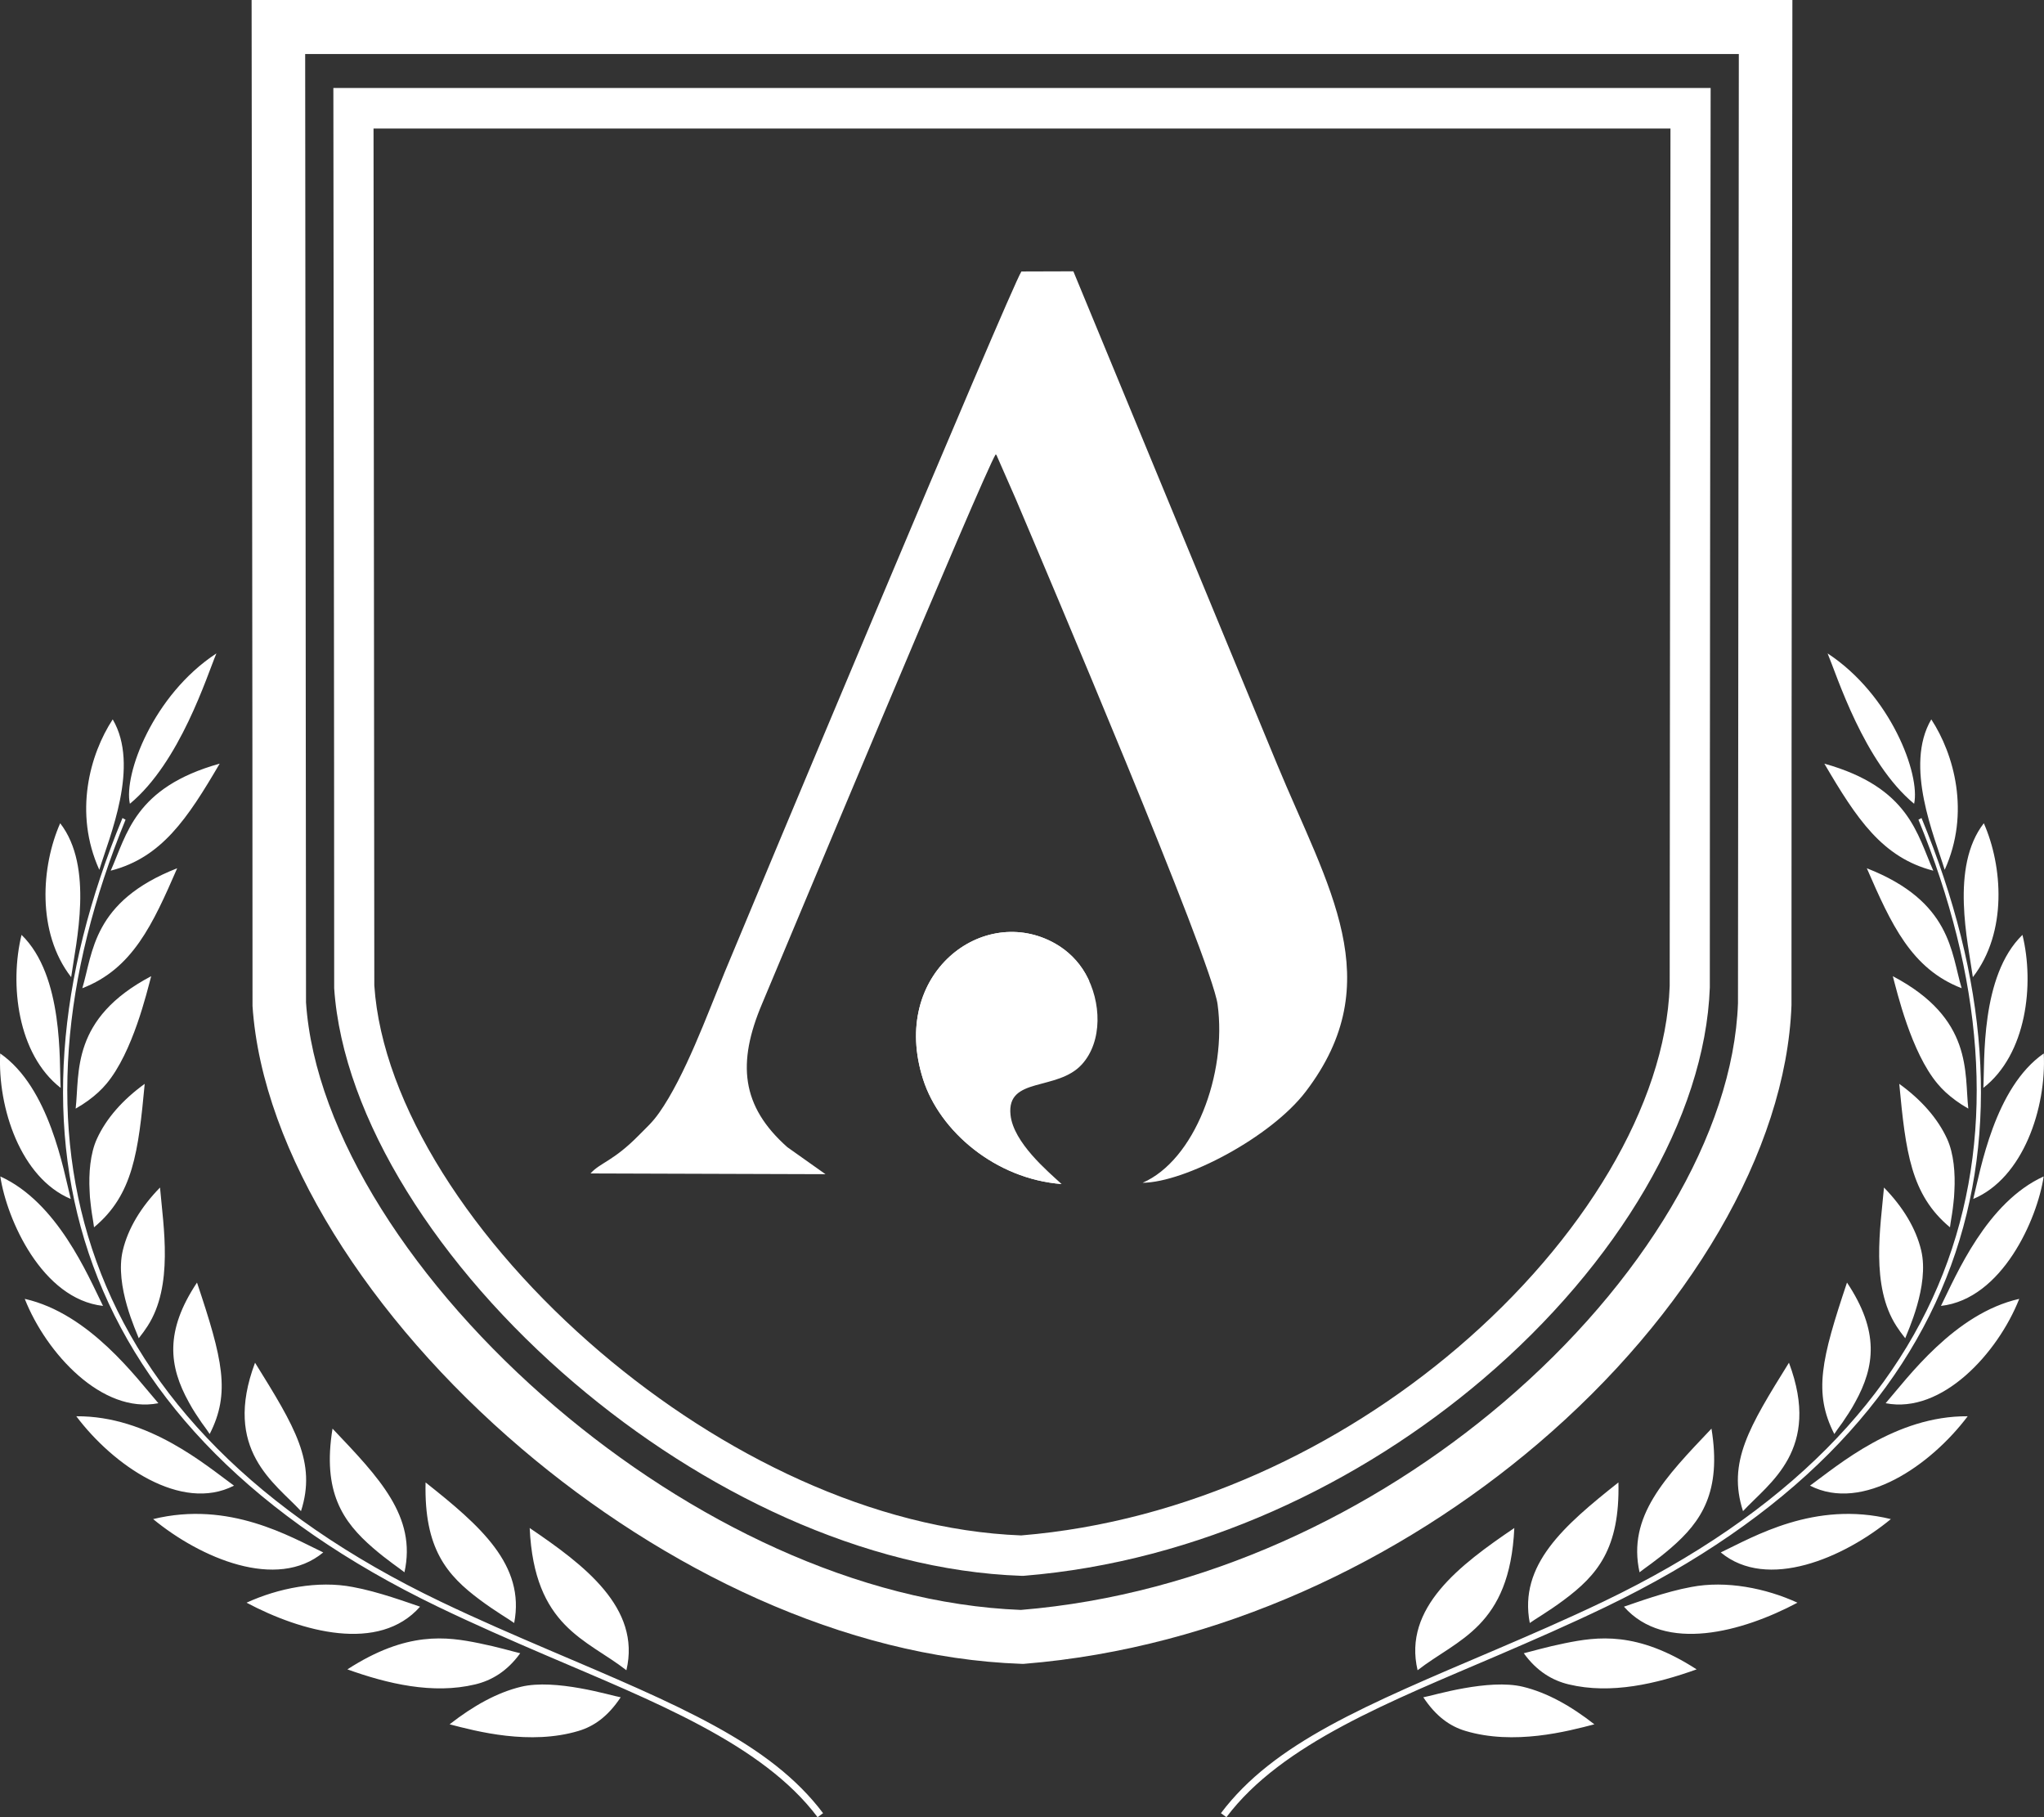 <svg width="63" height="56" viewBox="0 0 63 56" fill="none" xmlns="http://www.w3.org/2000/svg">
<rect x="0" y="0" width="63" height="56" fill="#333333" stroke="none"/>
<g clip-path="url(#clip0_1041_839)">
<path d="M31.474 51.274C26.037 51.083 20.442 48.362 16.067 44.635C11.398 40.658 8.084 35.5 7.783 31.002C7.783 20.668 7.763 10.334 7.755 0H55.245C55.235 10.325 55.217 20.651 55.217 30.976C55.053 35.471 52.037 40.542 47.402 44.49C43.173 48.092 37.577 50.787 31.565 51.274L31.537 51.276L31.474 51.274ZM17.134 43.366C21.239 46.862 26.445 49.418 31.465 49.613C37.1 49.149 42.354 46.611 46.334 43.221C50.629 39.563 53.421 34.945 53.568 30.918L53.594 1.665H9.406L9.432 30.892C9.703 34.936 12.785 39.662 17.134 43.366Z" fill="white"/>
<path d="M31.481 48.562C26.623 48.392 21.62 45.957 17.705 42.623C13.531 39.068 10.569 34.462 10.3 30.453C10.3 21.206 10.283 11.959 10.275 2.712H52.725C52.716 11.953 52.7 21.193 52.7 30.433C52.554 34.439 49.859 38.964 45.717 42.492C41.933 45.715 36.927 48.127 31.549 48.562H31.481ZM18.506 41.671C22.217 44.832 26.928 47.143 31.474 47.317C36.569 46.898 41.32 44.605 44.917 41.541C48.803 38.23 51.33 34.044 51.463 30.389L51.487 3.961H11.513L11.537 30.369C11.783 34.04 14.571 38.32 18.506 41.671Z" fill="white"/>
<path d="M18.201 36.162L25.443 36.185L24.266 35.351C22.843 34.087 22.715 32.76 23.488 30.935C24.049 29.609 30.343 14.514 30.69 14.001C30.705 14.019 30.723 14.026 30.729 14.059L31.301 15.362C32.285 17.683 37.342 29.587 37.528 30.948C37.824 33.108 36.816 35.755 35.217 36.45C36.523 36.438 39.173 35.049 40.248 33.636C42.834 30.24 40.935 27.352 39.356 23.538L33.083 8.361L31.482 8.366C31.159 8.849 22.904 28.577 22.338 29.955C21.798 31.272 21.106 33.173 20.317 34.292C20.104 34.595 19.926 34.745 19.689 34.987C18.902 35.788 18.494 35.83 18.201 36.162ZM32.72 36.488C32.293 36.096 31.236 35.209 31.146 34.358C31.019 33.168 32.588 33.637 33.347 32.8C33.988 32.092 33.952 30.871 33.454 30.002C33.236 29.62 32.915 29.301 32.525 29.079C30.314 27.823 27.411 30.01 28.452 33.262C28.966 34.868 30.687 36.332 32.72 36.488Z" fill="white"/>
<path d="M59.13 25.26C63.068 34.886 60.832 43.89 49.412 49.36C48.28 49.902 47.166 50.383 46.107 50.836C42.086 52.55 39.263 53.709 37.631 55.877L37.801 56C39.502 53.733 42.88 52.424 46.182 51.007C47.24 50.552 48.356 50.067 49.492 49.52C60.821 44.06 63.29 35.044 59.225 25.209L59.13 25.26ZM56.23 23.533C57.226 25.234 58.018 26.428 59.588 26.832C59.089 25.719 58.854 24.267 56.23 23.533ZM57.539 26.757C58.292 28.486 58.911 29.855 60.462 30.454C60.132 29.359 60.15 27.779 57.539 26.757ZM58.34 30.083C58.471 30.566 58.904 32.425 59.718 33.397C59.793 33.486 59.876 33.575 59.969 33.661C60.159 33.834 60.381 34.001 60.667 34.164C60.542 33.054 60.821 31.389 58.34 30.083ZM58.539 33.401C58.736 35.492 58.895 36.82 60.102 37.822C60.109 37.751 60.134 37.603 60.166 37.407C60.183 37.309 60.194 37.198 60.208 37.079C60.213 37.019 60.221 36.957 60.227 36.894C60.233 36.831 60.235 36.765 60.238 36.698C60.268 36.165 60.221 35.549 60.014 35.098C59.725 34.465 59.213 33.887 58.539 33.401ZM58.068 36.596C57.962 37.815 57.651 39.626 58.451 40.865C58.529 40.986 58.619 41.111 58.723 41.241C58.782 41.066 59.474 39.623 59.215 38.535C59.054 37.855 58.651 37.193 58.068 36.596ZM56.928 39.525C56.138 41.884 55.888 42.922 56.537 44.192C56.574 44.129 56.668 44.004 56.788 43.838C56.903 43.666 57.05 43.457 57.179 43.214C57.795 42.103 57.925 41.021 56.928 39.525ZM55.139 41.995C53.911 43.973 53.237 45.064 53.723 46.569C54.522 45.702 56.15 44.687 55.139 41.995ZM52.751 44.026C51.316 45.537 50.153 46.732 50.534 48.453C50.653 48.354 51.071 48.078 51.507 47.699C52.44 46.892 53.068 45.973 52.751 44.026ZM49.883 45.684C48.198 47.019 46.806 48.226 47.151 50.016C47.278 49.92 47.724 49.663 48.199 49.309C49.225 48.546 49.931 47.733 49.883 45.684ZM46.674 47.089C45.002 48.222 43.238 49.547 43.693 51.472C44.92 50.513 46.534 50.146 46.674 47.089ZM56.33 20.136C58.283 21.417 59.193 23.87 58.997 24.77C57.449 23.488 56.622 20.827 56.33 20.136ZM59.526 22.169C60.227 23.241 60.735 25.049 59.939 26.805C59.63 25.788 58.683 23.604 59.526 22.169ZM61.145 25.37C61.723 26.677 61.882 28.728 60.807 30.113C60.659 29.048 60.102 26.714 61.145 25.37ZM62.336 28.81C62.709 30.335 62.462 32.488 61.131 33.525C61.177 32.717 61.032 30.074 62.336 28.81ZM62.993 32.464C63.077 34.14 62.361 36.301 60.82 36.948C61.044 36.048 61.479 33.515 62.993 32.464ZM62.99 36.254C62.794 37.573 61.707 40.033 59.824 40.244C60.3 39.284 61.233 37.054 62.99 36.254ZM62.237 40.027C61.576 41.702 59.855 43.582 58.119 43.243C58.792 42.468 60.24 40.478 62.237 40.027ZM60.648 43.645C59.513 45.154 57.414 46.617 55.788 45.783C56.652 45.157 58.423 43.628 60.648 43.645ZM58.28 46.814C56.82 48.016 54.467 49.027 53.037 47.841C54.038 47.366 55.929 46.237 58.28 46.814ZM55.401 49.39C53.706 50.291 51.319 50.948 50.053 49.513C50.411 49.393 51.344 49.048 52.124 48.907C53.204 48.697 54.434 48.946 55.401 49.39ZM52.293 51.445C51.057 51.889 49.657 52.221 48.352 51.908C47.85 51.788 47.368 51.506 46.966 50.948C47.178 50.898 47.668 50.753 48.234 50.639C49.236 50.436 50.455 50.257 52.293 51.445ZM49.142 53.138C48.738 53.243 48.109 53.41 47.402 53.49C46.694 53.57 45.909 53.564 45.169 53.342C44.697 53.201 44.266 52.903 43.869 52.305C44.028 52.279 44.53 52.13 45.127 52.025C45.723 51.919 46.413 51.853 46.941 51.981C47.68 52.16 48.41 52.566 49.142 53.138Z" fill="white"/>
<path d="M3.87 25.26C-0.068 34.886 2.168 43.89 13.588 49.36C14.72 49.902 15.834 50.383 16.893 50.836C20.913 52.55 23.736 53.709 25.369 55.877L25.199 56C23.498 53.733 20.119 52.424 16.818 51.007C15.759 50.552 14.644 50.067 13.508 49.52C2.179 44.06 -0.29 35.044 3.775 25.209L3.87 25.26ZM6.771 23.533C5.774 25.234 4.982 26.428 3.412 26.832C3.911 25.719 4.146 24.267 6.771 23.533ZM5.461 26.757C4.708 28.486 4.089 29.855 2.537 30.454C2.868 29.359 2.85 27.779 5.461 26.757ZM4.66 30.083C4.529 30.566 4.096 32.425 3.282 33.397C3.207 33.486 3.124 33.575 3.03 33.661C2.841 33.834 2.619 34.001 2.332 34.164C2.458 33.054 2.179 31.389 4.66 30.083ZM4.46 33.401C4.264 35.492 4.105 36.82 2.898 37.822C2.891 37.751 2.866 37.603 2.834 37.407C2.817 37.309 2.806 37.198 2.792 37.079C2.787 37.019 2.78 36.957 2.772 36.894C2.767 36.831 2.765 36.765 2.762 36.698C2.732 36.165 2.78 35.549 2.986 35.098C3.274 34.465 3.787 33.887 4.46 33.401ZM4.932 36.596C5.038 37.815 5.349 39.626 4.549 40.865C4.471 40.986 4.381 41.111 4.277 41.241C4.218 41.066 3.525 39.623 3.785 38.535C3.946 37.855 4.349 37.193 4.932 36.596ZM6.072 39.525C6.862 41.884 7.112 42.922 6.463 44.192C6.426 44.129 6.332 44.004 6.212 43.838C6.097 43.666 5.95 43.457 5.821 43.214C5.204 42.103 5.075 41.021 6.072 39.525ZM7.861 41.995C9.089 43.973 9.763 45.064 9.277 46.569C8.478 45.702 6.85 44.687 7.861 41.995ZM10.249 44.026C11.684 45.537 12.847 46.732 12.466 48.453C12.348 48.354 11.929 48.078 11.493 47.699C10.56 46.892 9.932 45.973 10.249 44.026ZM13.117 45.684C14.802 47.019 16.194 48.226 15.848 50.016C15.722 49.92 15.276 49.663 14.801 49.309C13.775 48.546 13.069 47.733 13.117 45.684ZM16.326 47.089C17.998 48.222 19.762 49.547 19.307 51.472C18.08 50.513 16.466 50.146 16.326 47.089ZM6.67 20.136C4.717 21.417 3.806 23.87 4.003 24.77C5.551 23.488 6.378 20.827 6.67 20.136ZM3.474 22.169C2.772 23.241 2.265 25.049 3.061 26.805C3.37 25.788 4.317 23.604 3.474 22.169ZM1.855 25.37C1.277 26.677 1.118 28.728 2.193 30.113C2.341 29.048 2.898 26.714 1.855 25.37ZM0.664 28.81C0.291 30.335 0.538 32.488 1.869 33.525C1.823 32.717 1.968 30.074 0.664 28.81ZM0.006 32.464C-0.077 34.14 0.639 36.301 2.18 36.948C1.956 36.048 1.521 33.515 0.006 32.464ZM0.01 36.254C0.206 37.573 1.293 40.033 3.175 40.244C2.7 39.284 1.767 37.054 0.01 36.254ZM0.763 40.027C1.424 41.702 3.145 43.582 4.881 43.243C4.208 42.468 2.76 40.478 0.763 40.027ZM2.352 43.645C3.487 45.154 5.586 46.617 7.212 45.783C6.348 45.157 4.577 43.628 2.352 43.645ZM4.72 46.814C6.18 48.016 8.533 49.027 9.963 47.841C8.962 47.366 7.071 46.237 4.72 46.814ZM7.599 49.39C9.294 50.291 11.681 50.948 12.947 49.513C12.588 49.393 11.656 49.048 10.876 48.907C9.796 48.697 8.566 48.946 7.599 49.39ZM10.707 51.445C11.943 51.889 13.343 52.221 14.647 51.908C15.15 51.788 15.632 51.506 16.034 50.948C15.821 50.898 15.332 50.753 14.766 50.639C13.764 50.436 12.545 50.257 10.707 51.445ZM13.858 53.138C14.262 53.243 14.89 53.41 15.598 53.49C16.306 53.57 17.091 53.564 17.831 53.342C18.303 53.201 18.734 52.903 19.131 52.305C18.972 52.279 18.47 52.13 17.873 52.025C17.277 51.919 16.587 51.853 16.059 51.981C15.32 52.16 14.59 52.566 13.858 53.138Z" fill="white"/>
<path d="M32.719 36.488C31.229 35.871 30.349 34.993 30.319 33.526C30.289 32.063 31.628 30.862 33.575 30.241C33.538 30.159 33.498 30.079 33.454 30.002C33.235 29.62 32.915 29.3 32.525 29.079C30.313 27.823 27.41 30.009 28.452 33.262C28.965 34.868 30.687 36.332 32.719 36.488Z" fill="white"/>
</g>
<defs>
<clipPath id="clip0_1041_839">
<rect width="63" height="56" fill="white"/>
</clipPath>
</defs>
</svg>
